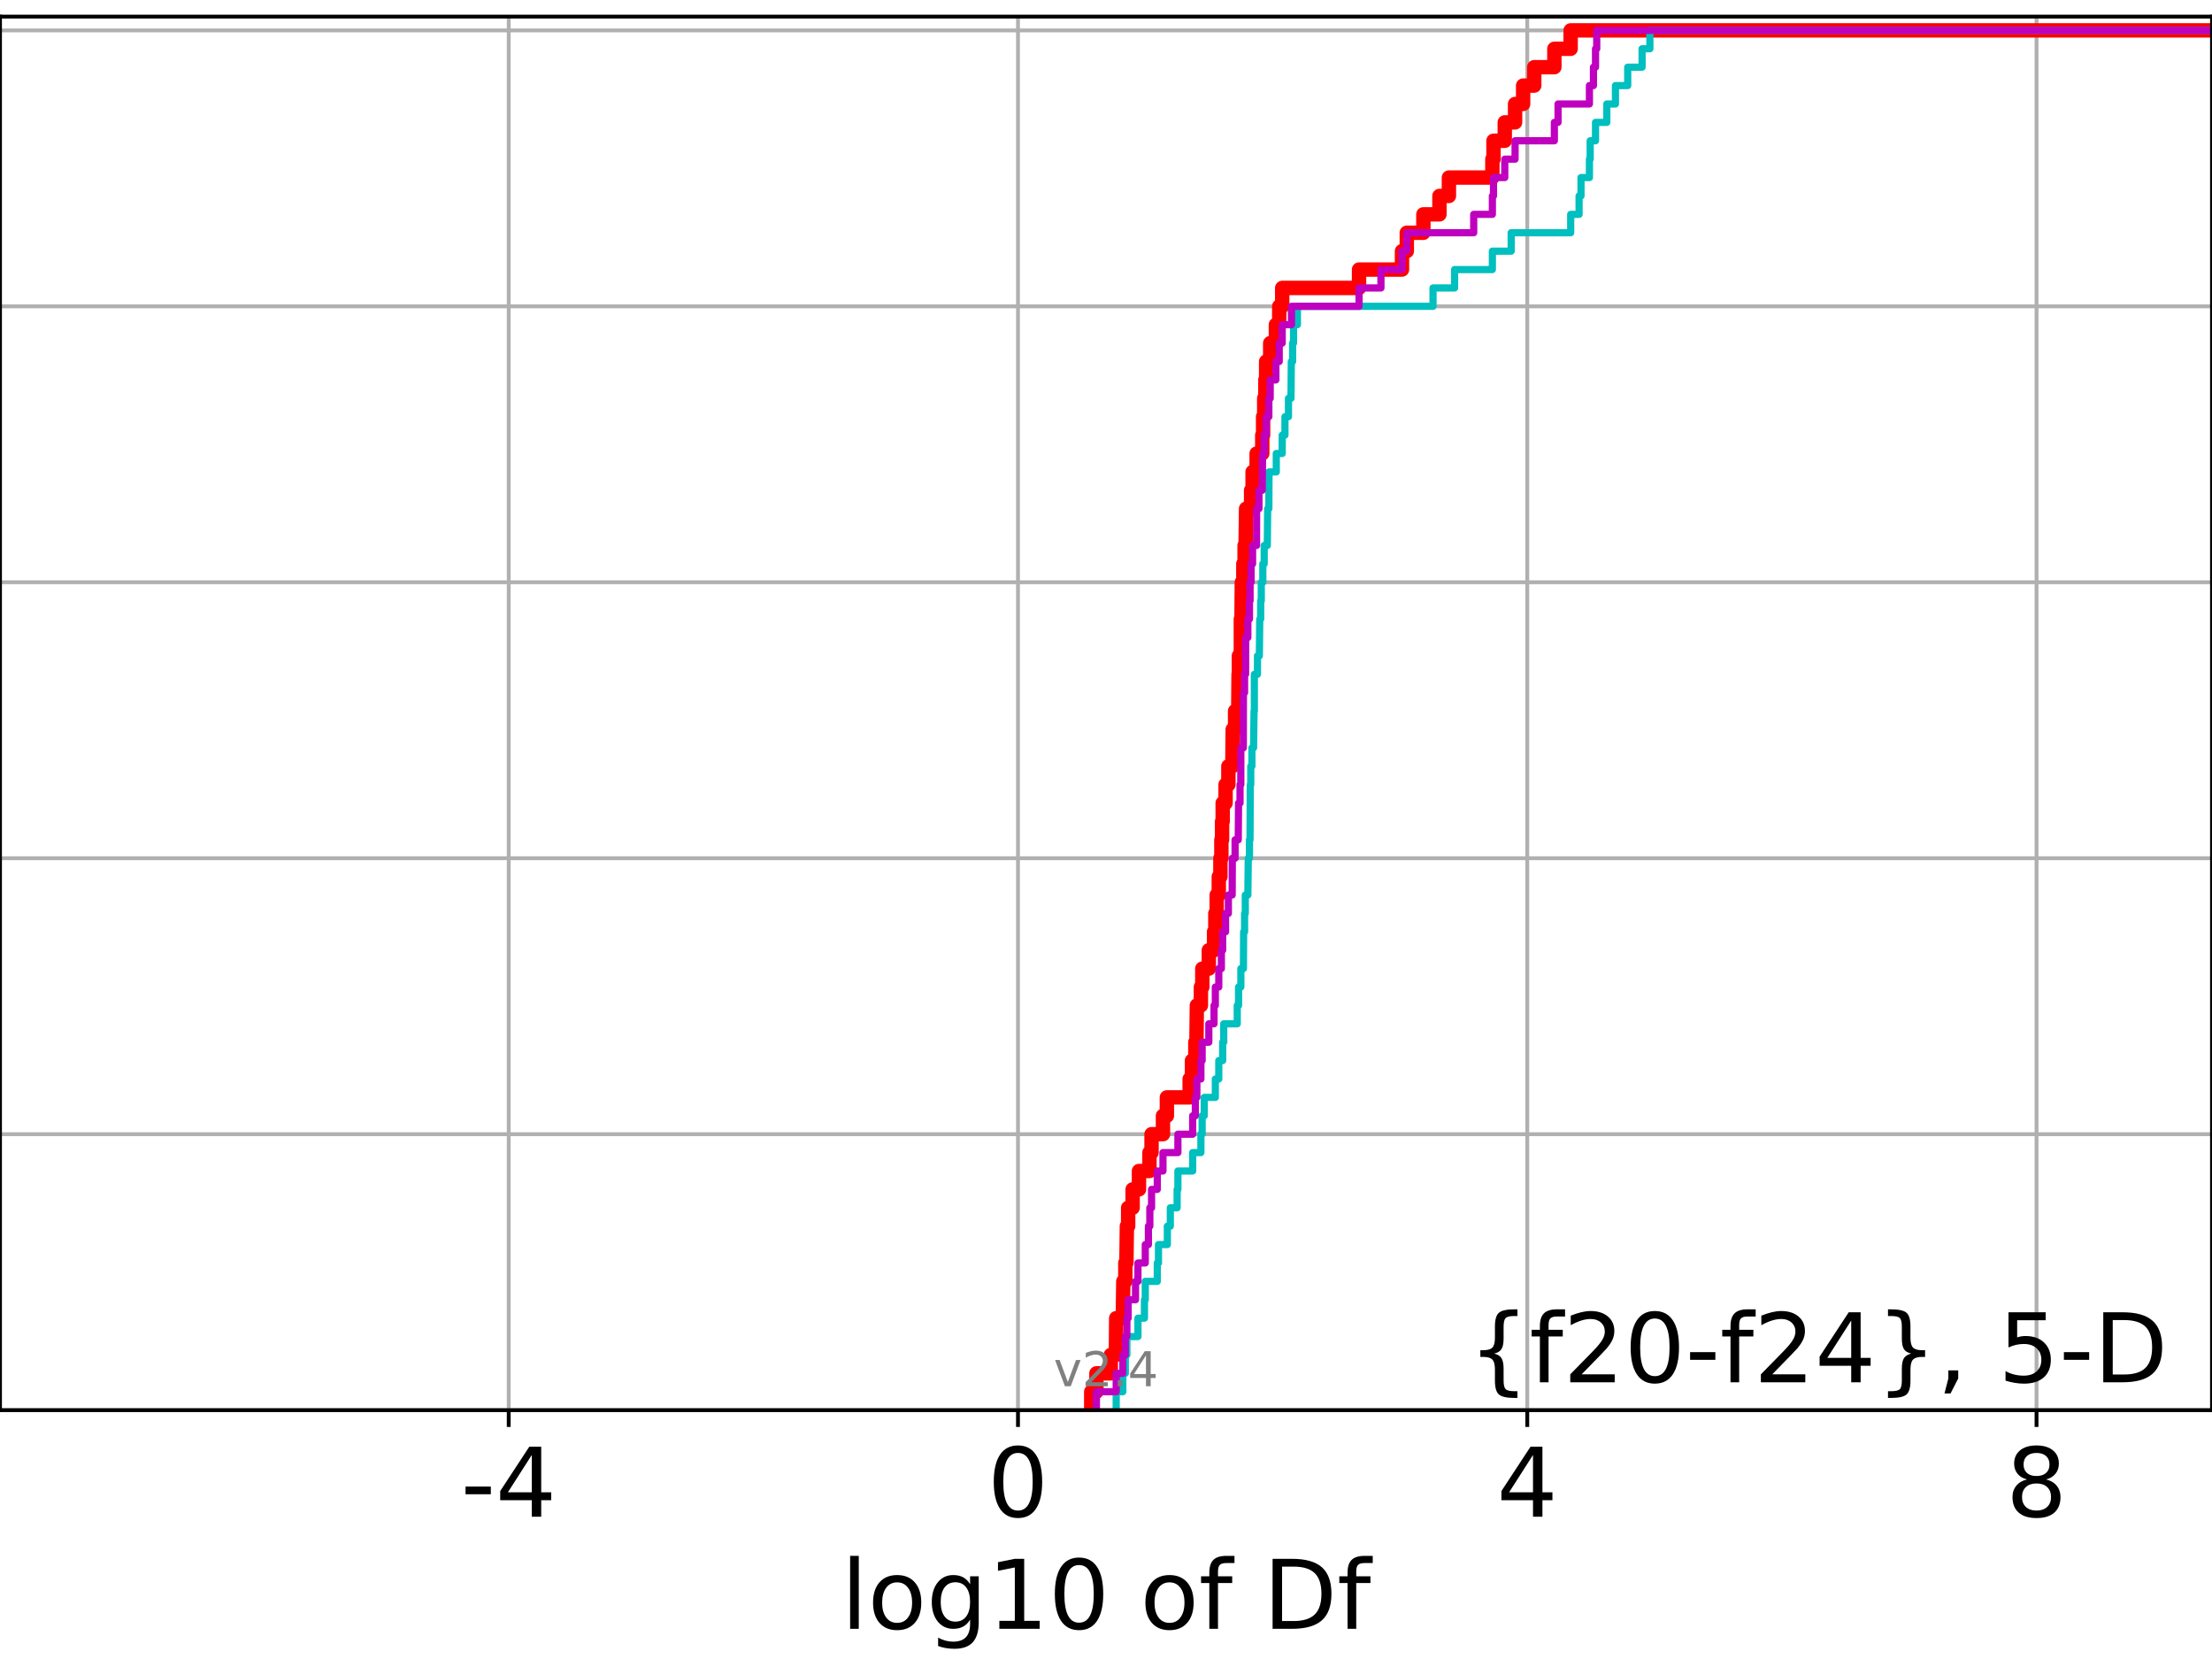 <?xml version="1.0" encoding="utf-8" standalone="no"?>
<!DOCTYPE svg PUBLIC "-//W3C//DTD SVG 1.1//EN"
  "http://www.w3.org/Graphics/SVG/1.1/DTD/svg11.dtd">
<!-- Created with matplotlib (https://matplotlib.org/) -->
<svg height="345.6pt" version="1.1" viewBox="0 0 460.8 345.6" width="460.8pt" xmlns="http://www.w3.org/2000/svg" xmlns:xlink="http://www.w3.org/1999/xlink">
 <defs>
  <style type="text/css">
*{stroke-linecap:butt;stroke-linejoin:round;}
  </style>
 </defs>
 <g id="figure_1">
  <g id="patch_1">
   <path d="M 0 345.6 
L 460.8 345.6 
L 460.8 0 
L 0 0 
z
" style="fill:#ffffff;"/>
  </g>
  <g id="axes_1">
   <g id="patch_2">
    <path d="M 0 293.76 
L 460.8 293.76 
L 460.8 3.456 
L 0 3.456 
z
" style="fill:#ffffff;"/>
   </g>
   <g id="matplotlib.axis_1">
    <g id="xtick_1">
     <g id="line2d_1">
      <path clip-path="url(#paa073d08b6)" d="M 105.976 293.76 
L 105.976 3.456 
" style="fill:none;stroke:#b0b0b0;stroke-linecap:square;stroke-width:0.8;"/>
     </g>
     <g id="line2d_2">
      <defs>
       <path d="M 0 0 
L 0 3.5 
" id="md0b25c69b6" style="stroke:#000000;stroke-width:0.8;"/>
      </defs>
      <g>
       <use style="stroke:#000000;stroke-width:0.8;" x="105.976" xlink:href="#md0b25c69b6" y="293.76"/>
      </g>
     </g>
     <g id="text_1">
      <!-- -4 -->
      <defs>
       <path d="M 4.891 31.391 
L 31.203 31.391 
L 31.203 23.391 
L 4.891 23.391 
z
" id="DejaVuSans-45"/>
       <path d="M 37.797 64.312 
L 12.891 25.391 
L 37.797 25.391 
z
M 35.203 72.906 
L 47.609 72.906 
L 47.609 25.391 
L 58.016 25.391 
L 58.016 17.188 
L 47.609 17.188 
L 47.609 0 
L 37.797 0 
L 37.797 17.188 
L 4.891 17.188 
L 4.891 26.703 
z
" id="DejaVuSans-52"/>
      </defs>
      <g transform="translate(96.005 315.957)scale(0.2 -0.2)">
       <use xlink:href="#DejaVuSans-45"/>
       <use x="36.084" xlink:href="#DejaVuSans-52"/>
      </g>
     </g>
    </g>
    <g id="xtick_2">
     <g id="line2d_3">
      <path clip-path="url(#paa073d08b6)" d="M 212.066 293.76 
L 212.066 3.456 
" style="fill:none;stroke:#b0b0b0;stroke-linecap:square;stroke-width:0.8;"/>
     </g>
     <g id="line2d_4">
      <g>
       <use style="stroke:#000000;stroke-width:0.8;" x="212.066" xlink:href="#md0b25c69b6" y="293.76"/>
      </g>
     </g>
     <g id="text_2">
      <!-- 0 -->
      <defs>
       <path d="M 31.781 66.406 
Q 24.172 66.406 20.328 58.906 
Q 16.5 51.422 16.5 36.375 
Q 16.5 21.391 20.328 13.891 
Q 24.172 6.391 31.781 6.391 
Q 39.453 6.391 43.281 13.891 
Q 47.125 21.391 47.125 36.375 
Q 47.125 51.422 43.281 58.906 
Q 39.453 66.406 31.781 66.406 
z
M 31.781 74.219 
Q 44.047 74.219 50.516 64.516 
Q 56.984 54.828 56.984 36.375 
Q 56.984 17.969 50.516 8.266 
Q 44.047 -1.422 31.781 -1.422 
Q 19.531 -1.422 13.062 8.266 
Q 6.594 17.969 6.594 36.375 
Q 6.594 54.828 13.062 64.516 
Q 19.531 74.219 31.781 74.219 
z
" id="DejaVuSans-48"/>
      </defs>
      <g transform="translate(205.704 315.957)scale(0.2 -0.2)">
       <use xlink:href="#DejaVuSans-48"/>
      </g>
     </g>
    </g>
    <g id="xtick_3">
     <g id="line2d_5">
      <path clip-path="url(#paa073d08b6)" d="M 318.156 293.76 
L 318.156 3.456 
" style="fill:none;stroke:#b0b0b0;stroke-linecap:square;stroke-width:0.8;"/>
     </g>
     <g id="line2d_6">
      <g>
       <use style="stroke:#000000;stroke-width:0.8;" x="318.156" xlink:href="#md0b25c69b6" y="293.76"/>
      </g>
     </g>
     <g id="text_3">
      <!-- 4 -->
      <g transform="translate(311.794 315.957)scale(0.2 -0.2)">
       <use xlink:href="#DejaVuSans-52"/>
      </g>
     </g>
    </g>
    <g id="xtick_4">
     <g id="line2d_7">
      <path clip-path="url(#paa073d08b6)" d="M 424.247 293.76 
L 424.247 3.456 
" style="fill:none;stroke:#b0b0b0;stroke-linecap:square;stroke-width:0.8;"/>
     </g>
     <g id="line2d_8">
      <g>
       <use style="stroke:#000000;stroke-width:0.8;" x="424.247" xlink:href="#md0b25c69b6" y="293.76"/>
      </g>
     </g>
     <g id="text_4">
      <!-- 8 -->
      <defs>
       <path d="M 31.781 34.625 
Q 24.75 34.625 20.719 30.859 
Q 16.703 27.094 16.703 20.516 
Q 16.703 13.922 20.719 10.156 
Q 24.75 6.391 31.781 6.391 
Q 38.812 6.391 42.859 10.172 
Q 46.922 13.969 46.922 20.516 
Q 46.922 27.094 42.891 30.859 
Q 38.875 34.625 31.781 34.625 
z
M 21.922 38.812 
Q 15.578 40.375 12.031 44.719 
Q 8.5 49.078 8.5 55.328 
Q 8.5 64.062 14.719 69.141 
Q 20.953 74.219 31.781 74.219 
Q 42.672 74.219 48.875 69.141 
Q 55.078 64.062 55.078 55.328 
Q 55.078 49.078 51.531 44.719 
Q 48 40.375 41.703 38.812 
Q 48.828 37.156 52.797 32.312 
Q 56.781 27.484 56.781 20.516 
Q 56.781 9.906 50.312 4.234 
Q 43.844 -1.422 31.781 -1.422 
Q 19.734 -1.422 13.25 4.234 
Q 6.781 9.906 6.781 20.516 
Q 6.781 27.484 10.781 32.312 
Q 14.797 37.156 21.922 38.812 
z
M 18.312 54.391 
Q 18.312 48.734 21.844 45.562 
Q 25.391 42.391 31.781 42.391 
Q 38.141 42.391 41.719 45.562 
Q 45.312 48.734 45.312 54.391 
Q 45.312 60.062 41.719 63.234 
Q 38.141 66.406 31.781 66.406 
Q 25.391 66.406 21.844 63.234 
Q 18.312 60.062 18.312 54.391 
z
" id="DejaVuSans-56"/>
      </defs>
      <g transform="translate(417.884 315.957)scale(0.2 -0.2)">
       <use xlink:href="#DejaVuSans-56"/>
      </g>
     </g>
    </g>
    <g id="text_5">
     <!-- log10 of Df -->
     <defs>
      <path d="M 9.422 75.984 
L 18.406 75.984 
L 18.406 0 
L 9.422 0 
z
" id="DejaVuSans-108"/>
      <path d="M 30.609 48.391 
Q 23.391 48.391 19.188 42.75 
Q 14.984 37.109 14.984 27.297 
Q 14.984 17.484 19.156 11.844 
Q 23.344 6.203 30.609 6.203 
Q 37.797 6.203 41.984 11.859 
Q 46.188 17.531 46.188 27.297 
Q 46.188 37.016 41.984 42.703 
Q 37.797 48.391 30.609 48.391 
z
M 30.609 56 
Q 42.328 56 49.016 48.375 
Q 55.719 40.766 55.719 27.297 
Q 55.719 13.875 49.016 6.219 
Q 42.328 -1.422 30.609 -1.422 
Q 18.844 -1.422 12.172 6.219 
Q 5.516 13.875 5.516 27.297 
Q 5.516 40.766 12.172 48.375 
Q 18.844 56 30.609 56 
z
" id="DejaVuSans-111"/>
      <path d="M 45.406 27.984 
Q 45.406 37.75 41.375 43.109 
Q 37.359 48.484 30.078 48.484 
Q 22.859 48.484 18.828 43.109 
Q 14.797 37.75 14.797 27.984 
Q 14.797 18.266 18.828 12.891 
Q 22.859 7.516 30.078 7.516 
Q 37.359 7.516 41.375 12.891 
Q 45.406 18.266 45.406 27.984 
z
M 54.391 6.781 
Q 54.391 -7.172 48.188 -13.984 
Q 42 -20.797 29.203 -20.797 
Q 24.469 -20.797 20.266 -20.094 
Q 16.062 -19.391 12.109 -17.922 
L 12.109 -9.188 
Q 16.062 -11.328 19.922 -12.344 
Q 23.781 -13.375 27.781 -13.375 
Q 36.625 -13.375 41.016 -8.766 
Q 45.406 -4.156 45.406 5.172 
L 45.406 9.625 
Q 42.625 4.781 38.281 2.391 
Q 33.938 0 27.875 0 
Q 17.828 0 11.672 7.656 
Q 5.516 15.328 5.516 27.984 
Q 5.516 40.672 11.672 48.328 
Q 17.828 56 27.875 56 
Q 33.938 56 38.281 53.609 
Q 42.625 51.219 45.406 46.391 
L 45.406 54.688 
L 54.391 54.688 
z
" id="DejaVuSans-103"/>
      <path d="M 12.406 8.297 
L 28.516 8.297 
L 28.516 63.922 
L 10.984 60.406 
L 10.984 69.391 
L 28.422 72.906 
L 38.281 72.906 
L 38.281 8.297 
L 54.391 8.297 
L 54.391 0 
L 12.406 0 
z
" id="DejaVuSans-49"/>
      <path id="DejaVuSans-32"/>
      <path d="M 37.109 75.984 
L 37.109 68.5 
L 28.516 68.5 
Q 23.688 68.5 21.797 66.547 
Q 19.922 64.594 19.922 59.516 
L 19.922 54.688 
L 34.719 54.688 
L 34.719 47.703 
L 19.922 47.703 
L 19.922 0 
L 10.891 0 
L 10.891 47.703 
L 2.297 47.703 
L 2.297 54.688 
L 10.891 54.688 
L 10.891 58.5 
Q 10.891 67.625 15.141 71.797 
Q 19.391 75.984 28.609 75.984 
z
" id="DejaVuSans-102"/>
      <path d="M 19.672 64.797 
L 19.672 8.109 
L 31.594 8.109 
Q 46.688 8.109 53.688 14.938 
Q 60.688 21.781 60.688 36.531 
Q 60.688 51.172 53.688 57.984 
Q 46.688 64.797 31.594 64.797 
z
M 9.812 72.906 
L 30.078 72.906 
Q 51.266 72.906 61.172 64.094 
Q 71.094 55.281 71.094 36.531 
Q 71.094 17.672 61.125 8.828 
Q 51.172 0 30.078 0 
L 9.812 0 
z
" id="DejaVuSans-68"/>
     </defs>
     <g transform="translate(175.214 339.313)scale(0.2 -0.2)">
      <use xlink:href="#DejaVuSans-108"/>
      <use x="27.783" xlink:href="#DejaVuSans-111"/>
      <use x="88.965" xlink:href="#DejaVuSans-103"/>
      <use x="152.441" xlink:href="#DejaVuSans-49"/>
      <use x="216.064" xlink:href="#DejaVuSans-48"/>
      <use x="279.688" xlink:href="#DejaVuSans-32"/>
      <use x="311.475" xlink:href="#DejaVuSans-111"/>
      <use x="372.656" xlink:href="#DejaVuSans-102"/>
      <use x="407.861" xlink:href="#DejaVuSans-32"/>
      <use x="439.648" xlink:href="#DejaVuSans-68"/>
      <use x="516.65" xlink:href="#DejaVuSans-102"/>
     </g>
    </g>
   </g>
   <g id="matplotlib.axis_2">
    <g id="ytick_1">
     <g id="line2d_9">
      <path clip-path="url(#paa073d08b6)" d="M 0 293.76 
L 460.8 293.76 
" style="fill:none;stroke:#b0b0b0;stroke-linecap:square;stroke-width:0.8;"/>
     </g>
     <g id="line2d_10">
      <defs>
       <path d="M 0 0 
L -3.5 0 
" id="mf52a68c94d" style="stroke:#000000;stroke-width:0.8;"/>
      </defs>
      <g>
       <use style="stroke:#000000;stroke-width:0.8;" x="0" xlink:href="#mf52a68c94d" y="293.76"/>
      </g>
     </g>
    </g>
    <g id="ytick_2">
     <g id="line2d_11">
      <path clip-path="url(#paa073d08b6)" d="M 0 236.274 
L 460.8 236.274 
" style="fill:none;stroke:#b0b0b0;stroke-linecap:square;stroke-width:0.8;"/>
     </g>
     <g id="line2d_12">
      <g>
       <use style="stroke:#000000;stroke-width:0.8;" x="0" xlink:href="#mf52a68c94d" y="236.274"/>
      </g>
     </g>
    </g>
    <g id="ytick_3">
     <g id="line2d_13">
      <path clip-path="url(#paa073d08b6)" d="M 0 178.788 
L 460.8 178.788 
" style="fill:none;stroke:#b0b0b0;stroke-linecap:square;stroke-width:0.8;"/>
     </g>
     <g id="line2d_14">
      <g>
       <use style="stroke:#000000;stroke-width:0.8;" x="0" xlink:href="#mf52a68c94d" y="178.788"/>
      </g>
     </g>
    </g>
    <g id="ytick_4">
     <g id="line2d_15">
      <path clip-path="url(#paa073d08b6)" d="M 0 121.302 
L 460.8 121.302 
" style="fill:none;stroke:#b0b0b0;stroke-linecap:square;stroke-width:0.8;"/>
     </g>
     <g id="line2d_16">
      <g>
       <use style="stroke:#000000;stroke-width:0.8;" x="0" xlink:href="#mf52a68c94d" y="121.302"/>
      </g>
     </g>
    </g>
    <g id="ytick_5">
     <g id="line2d_17">
      <path clip-path="url(#paa073d08b6)" d="M 0 63.816 
L 460.8 63.816 
" style="fill:none;stroke:#b0b0b0;stroke-linecap:square;stroke-width:0.8;"/>
     </g>
     <g id="line2d_18">
      <g>
       <use style="stroke:#000000;stroke-width:0.8;" x="0" xlink:href="#mf52a68c94d" y="63.816"/>
      </g>
     </g>
    </g>
    <g id="ytick_6">
     <g id="line2d_19">
      <path clip-path="url(#paa073d08b6)" d="M 0 6.33 
L 460.8 6.33 
" style="fill:none;stroke:#b0b0b0;stroke-linecap:square;stroke-width:0.8;"/>
     </g>
     <g id="line2d_20">
      <g>
       <use style="stroke:#000000;stroke-width:0.8;" x="0" xlink:href="#mf52a68c94d" y="6.33"/>
      </g>
     </g>
    </g>
   </g>
   <g id="line2d_21">
    <path clip-path="url(#paa073d08b6)" d="M 227.322 293.76 
L 227.322 289.928 
L 228.405 289.928 
L 228.405 286.095 
L 231.397 286.095 
L 231.397 282.263 
L 232.459 282.263 
L 232.524 274.598 
L 233.901 274.598 
L 234.007 266.933 
L 234.424 266.933 
L 234.424 263.101 
L 234.652 263.101 
L 234.748 255.436 
L 235.016 255.436 
L 235.016 251.604 
L 235.946 251.604 
L 235.946 247.771 
L 237.269 247.771 
L 237.269 243.939 
L 239.456 243.939 
L 239.456 240.106 
L 239.888 240.106 
L 239.888 236.274 
L 242.268 236.274 
L 242.268 232.442 
L 243.083 232.442 
L 243.083 228.609 
L 247.829 228.609 
L 247.829 224.777 
L 248.309 224.777 
L 248.309 220.944 
L 249.012 220.944 
L 249.012 217.112 
L 249.24 217.112 
L 249.329 209.447 
L 250.171 209.447 
L 250.171 205.615 
L 250.462 205.615 
L 250.462 201.782 
L 251.82 201.782 
L 251.82 197.95 
L 252.907 197.95 
L 252.907 194.118 
L 253.176 194.118 
L 253.176 190.285 
L 253.457 190.285 
L 253.457 186.453 
L 253.895 186.453 
L 253.895 182.621 
L 254.232 182.621 
L 254.232 178.788 
L 254.434 178.788 
L 254.434 174.956 
L 254.579 174.956 
L 254.579 171.123 
L 254.706 171.123 
L 254.706 167.291 
L 255.307 167.291 
L 255.307 163.459 
L 255.893 163.459 
L 255.893 159.626 
L 256.715 159.626 
L 256.792 151.961 
L 257.29 151.961 
L 257.29 148.129 
L 257.947 148.129 
L 258.015 140.464 
L 258.079 140.464 
L 258.079 136.632 
L 258.485 136.632 
L 258.49 128.967 
L 258.627 128.967 
L 258.692 121.302 
L 259.01 121.302 
L 259.01 117.47 
L 259.27 117.47 
L 259.27 113.637 
L 259.481 113.637 
L 259.579 105.973 
L 260.628 105.973 
L 260.628 102.14 
L 260.937 102.14 
L 260.937 98.308 
L 261.778 98.308 
L 261.778 94.475 
L 262.95 94.475 
L 262.95 90.643 
L 263.126 90.643 
L 263.126 86.811 
L 263.356 86.811 
L 263.356 82.978 
L 263.594 82.978 
L 263.594 79.146 
L 263.761 79.146 
L 263.761 75.313 
L 264.606 75.313 
L 264.606 71.481 
L 265.788 71.481 
L 265.788 67.649 
L 266.486 67.649 
L 266.486 63.816 
L 267.108 63.816 
L 267.108 59.984 
L 283.113 59.984 
L 283.113 56.151 
L 292.06 56.151 
L 292.06 52.319 
L 293.061 52.319 
L 293.061 48.487 
L 296.514 48.487 
L 296.514 44.654 
L 299.861 44.654 
L 299.861 40.822 
L 301.835 40.822 
L 301.835 36.989 
L 310.889 36.989 
L 310.889 33.157 
L 311.121 33.157 
L 311.121 29.325 
L 313.472 29.325 
L 313.472 25.492 
L 315.619 25.492 
L 315.619 21.66 
L 317.297 21.66 
L 317.297 17.827 
L 319.611 17.827 
L 319.611 13.995 
L 323.803 13.995 
L 323.803 10.163 
L 327.194 10.163 
L 327.194 6.33 
L 327.194 6.33 
L 460.8 6.33 
L 460.8 6.33 
" style="fill:none;stroke:#ff0000;stroke-linecap:square;stroke-width:3;"/>
   </g>
   <g id="line2d_22">
    <path clip-path="url(#paa073d08b6)" d="M 232.524 293.76 
L 232.524 289.928 
L 233.901 289.928 
L 233.901 286.095 
L 234.424 286.095 
L 234.424 282.263 
L 234.748 282.263 
L 234.748 278.43 
L 237.057 278.43 
L 237.057 274.598 
L 238.411 274.598 
L 238.411 270.766 
L 238.579 270.766 
L 238.579 266.933 
L 241.083 266.933 
L 241.083 263.101 
L 241.334 263.101 
L 241.334 259.268 
L 243.182 259.268 
L 243.182 255.436 
L 243.799 255.436 
L 243.799 251.604 
L 245.218 251.604 
L 245.218 247.771 
L 245.381 247.771 
L 245.381 243.939 
L 248.456 243.939 
L 248.456 240.106 
L 250.171 240.106 
L 250.171 236.274 
L 250.429 236.274 
L 250.429 232.442 
L 250.863 232.442 
L 250.863 228.609 
L 253.176 228.609 
L 253.176 224.777 
L 253.895 224.777 
L 253.895 220.944 
L 254.706 220.944 
L 254.706 217.112 
L 254.929 217.112 
L 254.929 213.28 
L 257.741 213.28 
L 257.741 209.447 
L 258.015 209.447 
L 258.015 205.615 
L 258.492 205.615 
L 258.492 201.782 
L 259.029 201.782 
L 259.07 194.118 
L 259.27 194.118 
L 259.27 190.285 
L 259.417 190.285 
L 259.417 186.453 
L 259.95 186.453 
L 260.035 178.788 
L 260.286 178.788 
L 260.286 174.956 
L 260.401 174.956 
L 260.457 163.459 
L 260.558 163.459 
L 260.558 159.626 
L 260.796 159.626 
L 260.796 155.794 
L 261.142 155.794 
L 261.239 148.129 
L 261.305 148.129 
L 261.306 140.464 
L 261.955 140.464 
L 261.955 136.632 
L 262.346 136.632 
L 262.429 128.967 
L 262.623 128.967 
L 262.623 125.135 
L 262.749 125.135 
L 262.749 121.302 
L 263.07 121.302 
L 263.07 117.47 
L 263.356 117.47 
L 263.356 113.637 
L 264.005 113.637 
L 264.079 105.973 
L 264.325 105.973 
L 264.359 98.308 
L 265.874 98.308 
L 265.874 94.475 
L 267.108 94.475 
L 267.108 90.643 
L 267.678 90.643 
L 267.678 86.811 
L 268.412 86.811 
L 268.412 82.978 
L 268.937 82.978 
L 269.006 75.313 
L 269.275 75.313 
L 269.275 71.481 
L 269.463 71.481 
L 269.463 67.649 
L 270.274 67.649 
L 270.274 63.816 
L 298.526 63.816 
L 298.526 59.984 
L 303.021 59.984 
L 303.021 56.151 
L 310.889 56.151 
L 310.889 52.319 
L 314.807 52.319 
L 314.807 48.487 
L 327.204 48.487 
L 327.204 44.654 
L 328.953 44.654 
L 328.953 40.822 
L 329.349 40.822 
L 329.349 36.989 
L 331.106 36.989 
L 331.106 33.157 
L 331.263 33.157 
L 331.263 29.325 
L 332.377 29.325 
L 332.377 25.492 
L 334.729 25.492 
L 334.729 21.66 
L 336.528 21.66 
L 336.528 17.827 
L 339.085 17.827 
L 339.085 13.995 
L 342.078 13.995 
L 342.078 10.163 
L 343.701 10.163 
L 343.701 6.33 
L 343.701 6.33 
L 460.8 6.33 
L 460.8 6.33 
" style="fill:none;stroke:#00bfbf;stroke-linecap:square;stroke-width:1.5;"/>
   </g>
   <g id="line2d_23">
    <path clip-path="url(#paa073d08b6)" d="M 228.405 293.76 
L 228.405 289.928 
L 232.524 289.928 
L 232.524 286.095 
L 233.901 286.095 
L 233.901 282.263 
L 234.424 282.263 
L 234.424 278.43 
L 234.748 278.43 
L 234.748 274.598 
L 235.016 274.598 
L 235.016 270.766 
L 236.55 270.766 
L 236.55 266.933 
L 237.057 266.933 
L 237.057 263.101 
L 238.579 263.101 
L 238.579 259.268 
L 239.235 259.268 
L 239.235 255.436 
L 239.531 255.436 
L 239.531 251.604 
L 239.888 251.604 
L 239.888 247.771 
L 241.083 247.771 
L 241.083 243.939 
L 242.268 243.939 
L 242.268 240.106 
L 245.381 240.106 
L 245.381 236.274 
L 248.456 236.274 
L 248.456 232.442 
L 249.012 232.442 
L 249.012 228.609 
L 249.329 228.609 
L 249.329 224.777 
L 250.171 224.777 
L 250.171 220.944 
L 250.429 220.944 
L 250.429 217.112 
L 251.82 217.112 
L 251.82 213.28 
L 252.907 213.28 
L 252.907 209.447 
L 253.176 209.447 
L 253.176 205.615 
L 253.895 205.615 
L 253.895 201.782 
L 254.434 201.782 
L 254.434 197.95 
L 254.706 197.95 
L 254.706 194.118 
L 255.307 194.118 
L 255.307 190.285 
L 255.893 190.285 
L 255.893 186.453 
L 256.683 186.453 
L 256.715 178.788 
L 257.29 178.788 
L 257.29 174.956 
L 257.947 174.956 
L 258.015 167.291 
L 258.32 167.291 
L 258.32 163.459 
L 258.485 163.459 
L 258.49 155.794 
L 259.01 155.794 
L 259.029 144.297 
L 259.27 144.297 
L 259.27 140.464 
L 259.481 140.464 
L 259.503 132.799 
L 259.95 132.799 
L 259.95 128.967 
L 260.286 128.967 
L 260.286 125.135 
L 260.415 125.135 
L 260.415 121.302 
L 260.628 121.302 
L 260.628 117.47 
L 260.937 117.47 
L 260.937 113.637 
L 261.763 113.637 
L 261.778 105.973 
L 262.264 105.973 
L 262.264 102.14 
L 262.95 102.14 
L 263.018 94.475 
L 263.356 94.475 
L 263.356 90.643 
L 263.761 90.643 
L 263.761 86.811 
L 264.325 86.811 
L 264.325 82.978 
L 264.606 82.978 
L 264.606 79.146 
L 265.788 79.146 
L 265.788 75.313 
L 266.486 75.313 
L 266.486 71.481 
L 267.108 71.481 
L 267.108 67.649 
L 269.036 67.649 
L 269.036 63.816 
L 283.113 63.816 
L 283.113 59.984 
L 287.677 59.984 
L 287.677 56.151 
L 292.06 56.151 
L 292.06 52.319 
L 293.061 52.319 
L 293.061 48.487 
L 307.001 48.487 
L 307.001 44.654 
L 310.889 44.654 
L 310.889 40.822 
L 311.121 40.822 
L 311.121 36.989 
L 313.472 36.989 
L 313.472 33.157 
L 315.619 33.157 
L 315.619 29.325 
L 323.803 29.325 
L 323.803 25.492 
L 324.568 25.492 
L 324.568 21.66 
L 331.106 21.66 
L 331.106 17.827 
L 331.945 17.827 
L 331.945 13.995 
L 332.377 13.995 
L 332.377 10.163 
L 332.63 10.163 
L 332.63 6.33 
L 332.63 6.33 
L 460.8 6.33 
L 460.8 6.33 
" style="fill:none;stroke:#bf00bf;stroke-linecap:square;stroke-width:1.5;"/>
   </g>
   <g id="patch_3">
    <path d="M 0 293.76 
L 0 3.456 
" style="fill:none;stroke:#000000;stroke-linecap:square;stroke-linejoin:miter;stroke-width:0.8;"/>
   </g>
   <g id="patch_4">
    <path d="M 460.8 293.76 
L 460.8 3.456 
" style="fill:none;stroke:#000000;stroke-linecap:square;stroke-linejoin:miter;stroke-width:0.8;"/>
   </g>
   <g id="patch_5">
    <path d="M 0 293.76 
L 460.8 293.76 
" style="fill:none;stroke:#000000;stroke-linecap:square;stroke-linejoin:miter;stroke-width:0.8;"/>
   </g>
   <g id="patch_6">
    <path d="M 0 3.456 
L 460.8 3.456 
" style="fill:none;stroke:#000000;stroke-linecap:square;stroke-linejoin:miter;stroke-width:0.8;"/>
   </g>
   <g id="text_6">
    <!-- {f20-f24}, 5-D -->
    <defs>
     <path d="M 51.125 -9.281 
L 51.125 -16.312 
L 48.094 -16.312 
Q 35.938 -16.312 31.812 -12.688 
Q 27.688 -9.078 27.688 1.703 
L 27.688 13.375 
Q 27.688 20.75 25.047 23.578 
Q 22.406 26.422 15.484 26.422 
L 12.5 26.422 
L 12.5 33.406 
L 15.484 33.406 
Q 22.469 33.406 25.078 36.203 
Q 27.688 39.016 27.688 46.297 
L 27.688 58.016 
Q 27.688 68.797 31.812 72.391 
Q 35.938 75.984 48.094 75.984 
L 51.125 75.984 
L 51.125 69 
L 47.797 69 
Q 40.922 69 38.812 66.844 
Q 36.719 64.703 36.719 57.812 
L 36.719 45.703 
Q 36.719 38.031 34.5 34.562 
Q 32.281 31.109 26.906 29.891 
Q 32.328 28.562 34.516 25.094 
Q 36.719 21.625 36.719 14.016 
L 36.719 1.906 
Q 36.719 -4.984 38.812 -7.125 
Q 40.922 -9.281 47.797 -9.281 
z
" id="DejaVuSans-123"/>
     <path d="M 19.188 8.297 
L 53.609 8.297 
L 53.609 0 
L 7.328 0 
L 7.328 8.297 
Q 12.938 14.109 22.625 23.891 
Q 32.328 33.688 34.812 36.531 
Q 39.547 41.844 41.422 45.531 
Q 43.312 49.219 43.312 52.781 
Q 43.312 58.594 39.234 62.25 
Q 35.156 65.922 28.609 65.922 
Q 23.969 65.922 18.812 64.312 
Q 13.672 62.703 7.812 59.422 
L 7.812 69.391 
Q 13.766 71.781 18.938 73 
Q 24.125 74.219 28.422 74.219 
Q 39.75 74.219 46.484 68.547 
Q 53.219 62.891 53.219 53.422 
Q 53.219 48.922 51.531 44.891 
Q 49.859 40.875 45.406 35.406 
Q 44.188 33.984 37.641 27.219 
Q 31.109 20.453 19.188 8.297 
z
" id="DejaVuSans-50"/>
     <path d="M 12.5 -9.281 
L 15.922 -9.281 
Q 22.75 -9.281 24.828 -7.172 
Q 26.906 -5.078 26.906 1.906 
L 26.906 14.016 
Q 26.906 21.625 29.094 25.094 
Q 31.297 28.562 36.719 29.891 
Q 31.297 31.109 29.094 34.562 
Q 26.906 38.031 26.906 45.703 
L 26.906 57.812 
Q 26.906 64.75 24.828 66.875 
Q 22.75 69 15.922 69 
L 12.5 69 
L 12.5 75.984 
L 15.578 75.984 
Q 27.734 75.984 31.812 72.391 
Q 35.891 68.797 35.891 58.016 
L 35.891 46.297 
Q 35.891 39.016 38.516 36.203 
Q 41.156 33.406 48.094 33.406 
L 51.125 33.406 
L 51.125 26.422 
L 48.094 26.422 
Q 41.156 26.422 38.516 23.578 
Q 35.891 20.75 35.891 13.375 
L 35.891 1.703 
Q 35.891 -9.078 31.812 -12.688 
Q 27.734 -16.312 15.578 -16.312 
L 12.5 -16.312 
z
" id="DejaVuSans-125"/>
     <path d="M 11.719 12.406 
L 22.016 12.406 
L 22.016 4 
L 14.016 -11.625 
L 7.719 -11.625 
L 11.719 4 
z
" id="DejaVuSans-44"/>
     <path d="M 10.797 72.906 
L 49.516 72.906 
L 49.516 64.594 
L 19.828 64.594 
L 19.828 46.734 
Q 21.969 47.469 24.109 47.828 
Q 26.266 48.188 28.422 48.188 
Q 40.625 48.188 47.75 41.5 
Q 54.891 34.812 54.891 23.391 
Q 54.891 11.625 47.562 5.094 
Q 40.234 -1.422 26.906 -1.422 
Q 22.312 -1.422 17.547 -0.641 
Q 12.797 0.141 7.719 1.703 
L 7.719 11.625 
Q 12.109 9.234 16.797 8.062 
Q 21.484 6.891 26.703 6.891 
Q 35.156 6.891 40.078 11.328 
Q 45.016 15.766 45.016 23.391 
Q 45.016 31 40.078 35.438 
Q 35.156 39.891 26.703 39.891 
Q 22.75 39.891 18.812 39.016 
Q 14.891 38.141 10.797 36.281 
z
" id="DejaVuSans-53"/>
    </defs>
    <g transform="translate(305.884 287.954)scale(0.2 -0.2)">
     <use xlink:href="#DejaVuSans-123"/>
     <use x="63.623" xlink:href="#DejaVuSans-102"/>
     <use x="98.828" xlink:href="#DejaVuSans-50"/>
     <use x="162.451" xlink:href="#DejaVuSans-48"/>
     <use x="226.074" xlink:href="#DejaVuSans-45"/>
     <use x="262.158" xlink:href="#DejaVuSans-102"/>
     <use x="297.363" xlink:href="#DejaVuSans-50"/>
     <use x="360.986" xlink:href="#DejaVuSans-52"/>
     <use x="424.609" xlink:href="#DejaVuSans-125"/>
     <use x="488.232" xlink:href="#DejaVuSans-44"/>
     <use x="520.02" xlink:href="#DejaVuSans-32"/>
     <use x="551.807" xlink:href="#DejaVuSans-53"/>
     <use x="615.43" xlink:href="#DejaVuSans-45"/>
     <use x="651.514" xlink:href="#DejaVuSans-68"/>
    </g>
   </g>
   <g id="text_7">
    <!-- v2.4 -->
    <defs>
     <path d="M 2.984 54.688 
L 12.5 54.688 
L 29.594 8.797 
L 46.688 54.688 
L 56.203 54.688 
L 35.688 0 
L 23.484 0 
z
" id="DejaVuSans-118"/>
     <path d="M 10.688 12.406 
L 21 12.406 
L 21 0 
L 10.688 0 
z
" id="DejaVuSans-46"/>
    </defs>
    <g style="fill:#808080;" transform="translate(219.489 288.777)scale(0.1 -0.1)">
     <use xlink:href="#DejaVuSans-118"/>
     <use x="59.18" xlink:href="#DejaVuSans-50"/>
     <use x="122.803" xlink:href="#DejaVuSans-46"/>
     <use x="154.59" xlink:href="#DejaVuSans-52"/>
    </g>
   </g>
  </g>
 </g>
 <defs>
  <clipPath id="paa073d08b6">
   <rect height="290.304" width="460.8" x="0" y="3.456"/>
  </clipPath>
 </defs>
</svg>
